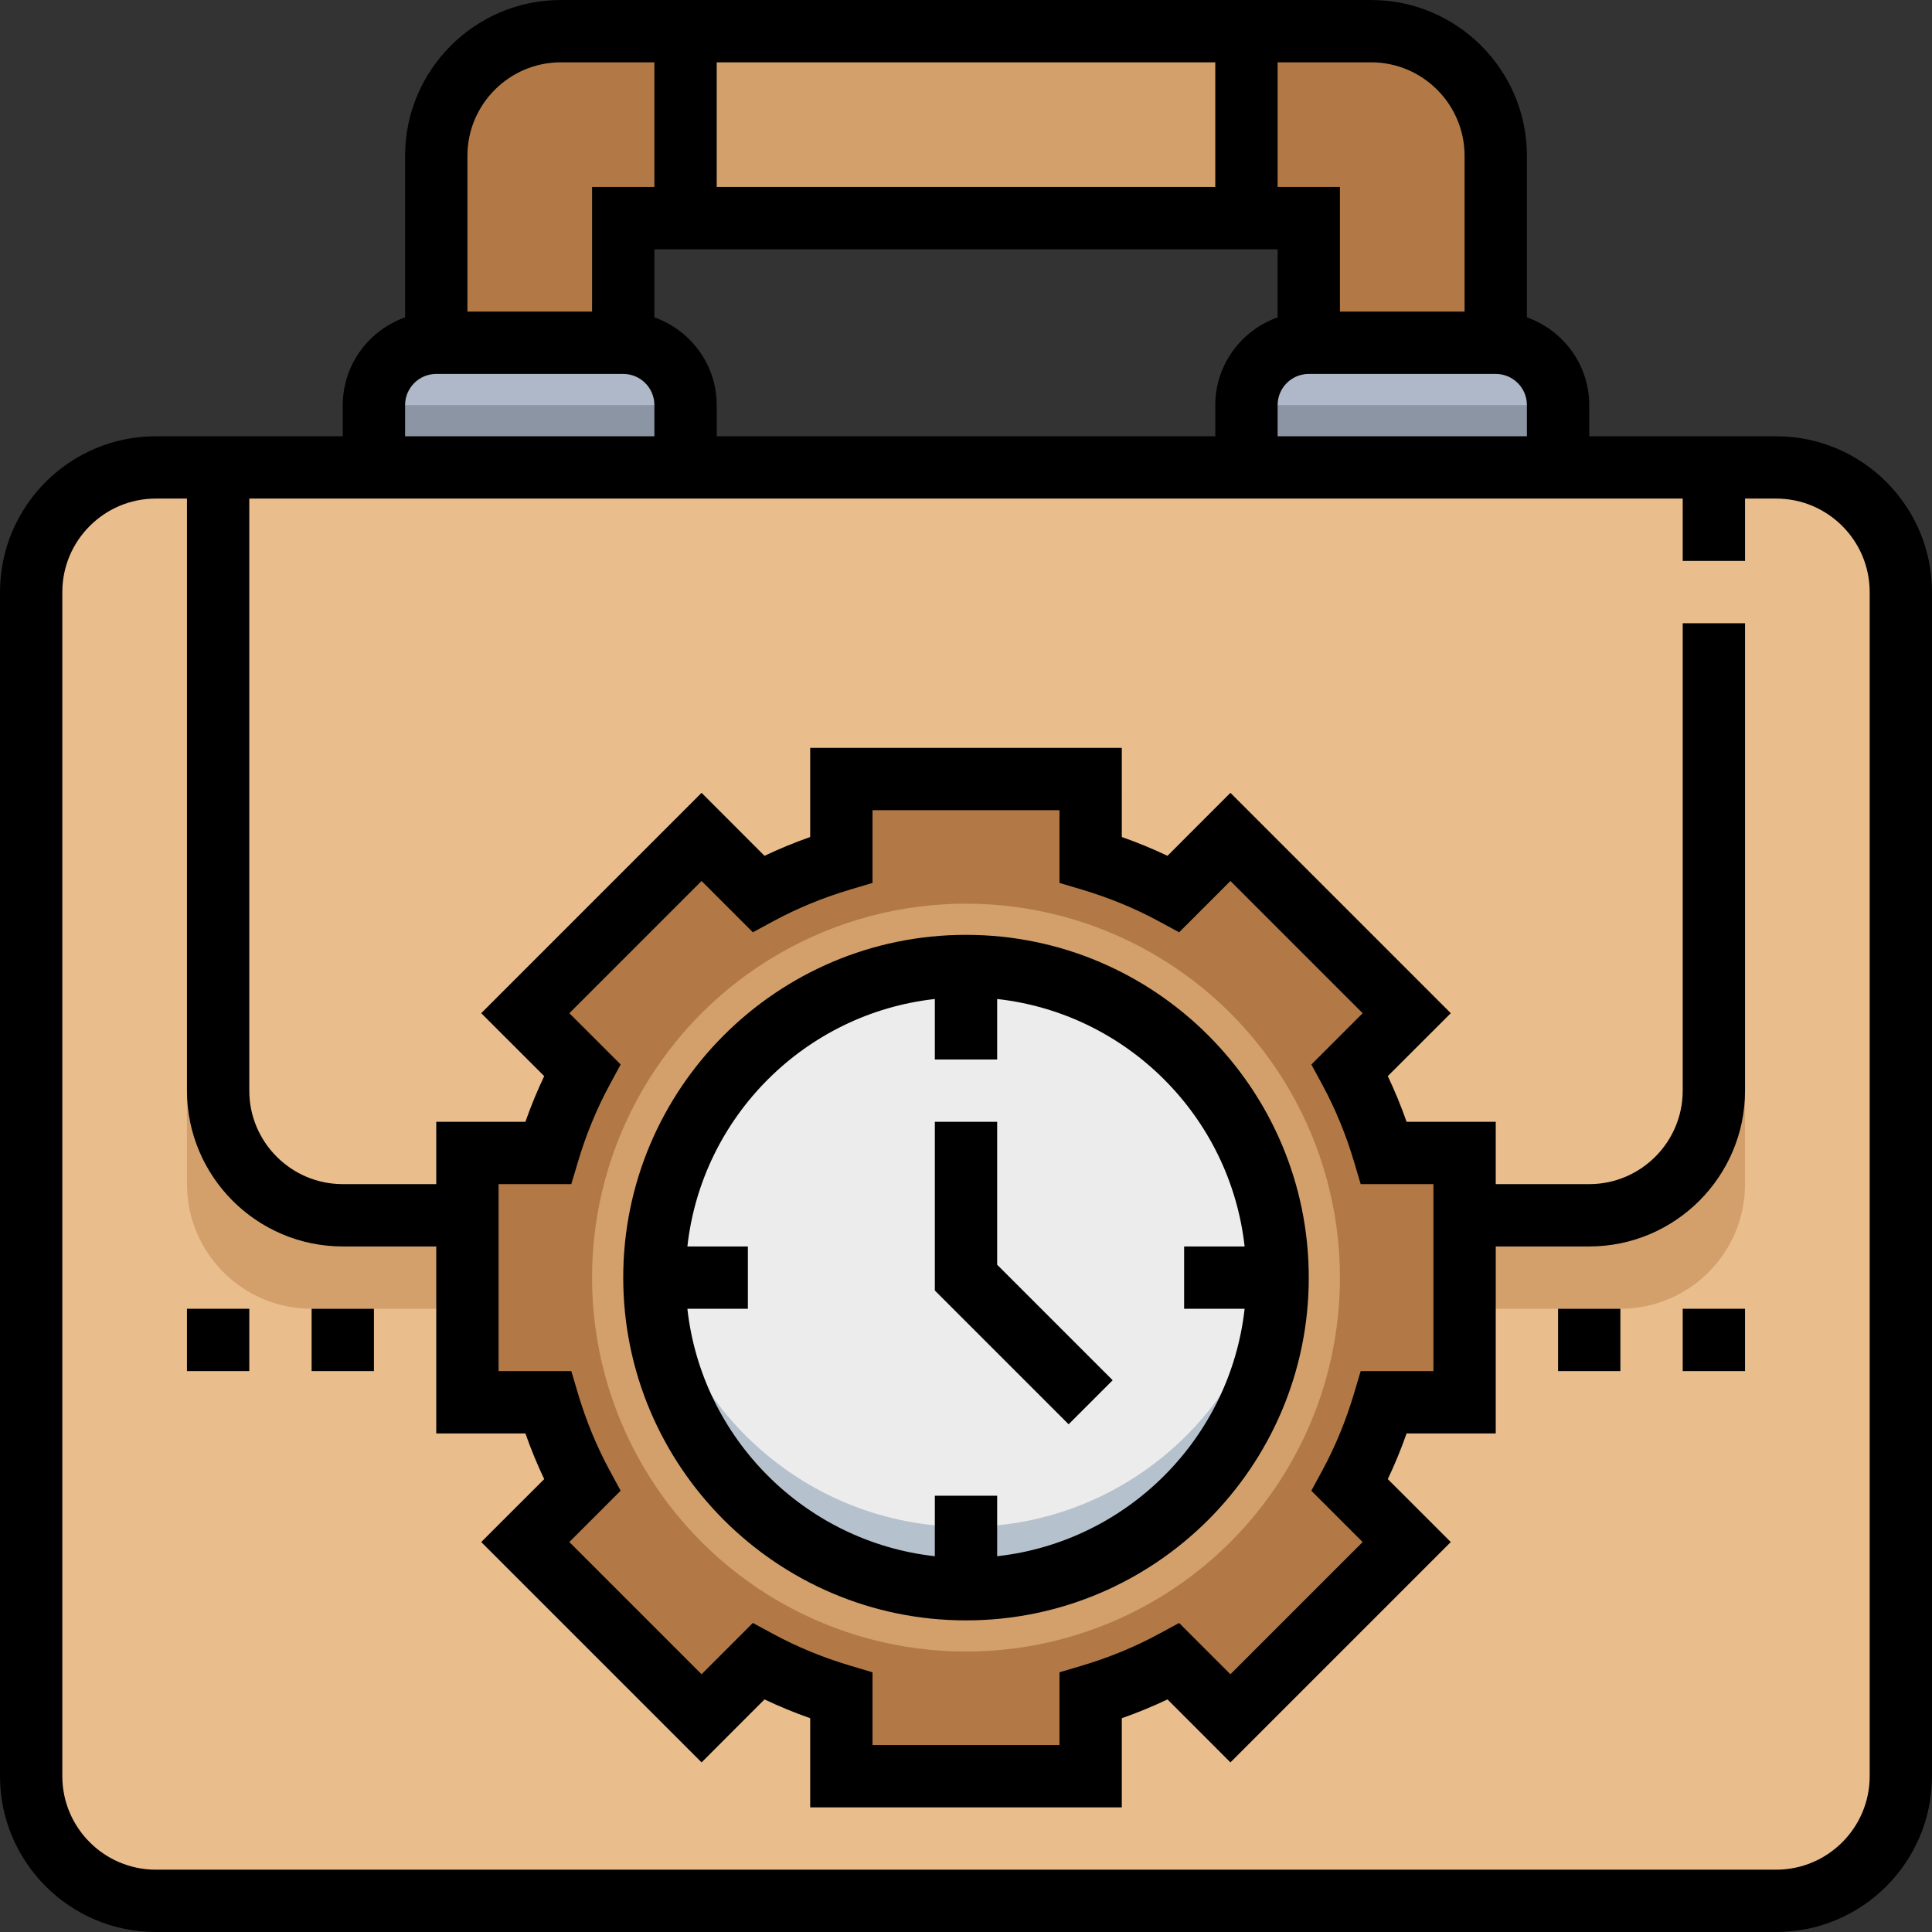 <?xml version="1.0" encoding="iso-8859-1"?>
<!-- Generator: Adobe Illustrator 19.0.0, SVG Export Plug-In . SVG Version: 6.00 Build 0)  -->
<svg version="1.1" id="Capa_1" xmlns="http://www.w3.org/2000/svg" xmlns:xlink="http://www.w3.org/1999/xlink" x="0px" y="0px"
	 viewBox="0 0 496 496" style="enable-background:new 0 0 496 496;" xml:space="preserve">
<rect x="0" y="0" width="496" height="496" fill="#333333" stroke="none"/>
<path style="fill:#B27946;" d="M352,8H144c-17.672,0-32,14.328-32,32v48h48V56h176v32h48V40C384,22.328,369.672,8,352,8z"/>
<g>
	<path style="fill:#AFB8C9;" d="M96,120v-16c0-8.84,7.16-16,16-16h48c8.84,0,16,7.16,16,16v16H96z"/>
	<path style="fill:#AFB8C9;" d="M320,120v-16c0-8.84,7.16-16,16-16h48c8.84,0,16,7.16,16,16v16H320z"/>
</g>
<path style="fill:#EABD8C;" d="M456,488H40c-17.672,0-32-14.328-32-32V152c0-17.672,14.328-32,32-32h416c17.672,0,32,14.328,32,32
	v304C488,473.672,473.672,488,456,488z"/>
<path style="fill:#D3A06C;" d="M448,224v80c0,17.672-14.328,32-32,32h-34.664H114.664H80c-17.672,0-32-14.328-32-32v-80H448z"/>
<path style="fill:#EABD8C;" d="M440,120v160c0,17.672-14.328,32-32,32h-32H120H88c-17.672,0-32-14.328-32-32V120H440z"/>
<path style="fill:#B27946;" d="M376,360v-64h-20.696c-2.216-7.44-5.136-14.576-8.768-21.28l14.6-14.6l-45.256-45.256l-14.6,14.6
	c-6.704-3.632-13.84-6.552-21.28-8.768V200h-64v20.696c-7.44,2.216-14.576,5.136-21.28,8.768l-14.6-14.6l-45.256,45.256l14.6,14.6
	c-3.632,6.704-6.552,13.84-8.768,21.28H120v64h20.696c2.216,7.44,5.136,14.576,8.768,21.28l-14.6,14.6l45.256,45.256l14.6-14.6
	c6.704,3.632,13.84,6.552,21.28,8.768V456h64v-20.696c7.44-2.216,14.576-5.136,21.28-8.768l14.6,14.6l45.256-45.256l-14.6-14.6
	c3.632-6.704,6.552-13.84,8.768-21.28H376z"/>
<circle style="fill:#D3A06C;" cx="248" cy="328" r="96"/>
<circle style="fill:#ECECEC;" cx="248" cy="328" r="80"/>
<path style="fill:#B6C1CE;" d="M248,392c-41.48,0-75.584-31.576-79.6-72c-0.256,2.632-0.4,5.296-0.4,8c0,44.184,35.816,80,80,80
	s80-35.816,80-80c0-2.704-0.144-5.368-0.4-8C323.584,360.424,289.48,392,248,392z"/>
<rect x="176" y="8" style="fill:#D3A06C;" width="144" height="48"/>
<g>
	<rect x="320" y="104" style="fill:#8C95A4;" width="80" height="16"/>
	<rect x="96" y="104" style="fill:#8C95A4;" width="80" height="16"/>
</g>
<path d="M456,112h-48v-8c0-10.416-6.712-19.216-16-22.528V40c0-22.056-17.944-40-40-40H144c-22.056,0-40,17.944-40,40v41.472
	C94.712,84.784,88,93.584,88,104v8H40c-22.056,0-40,17.944-40,40v304c0,22.056,17.944,40,40,40h416c22.056,0,40-17.944,40-40V152
	C496,129.944,478.056,112,456,112z M328,112v-8c0-4.416,3.584-8,8-8h48c4.416,0,8,3.584,8,8v8H328z M168,81.472V64h160v17.472
	c-9.288,3.312-16,12.112-16,22.528v8H184v-8C184,93.584,177.288,84.784,168,81.472z M184,48V16h128v32H184z M376,40v40h-32V48h-16
	V16h24C365.232,16,376,26.768,376,40z M144,16h24v32h-16v32h-32V40C120,26.768,130.768,16,144,16z M104,104c0-4.416,3.584-8,8-8h48
	c4.416,0,8,3.584,8,8v8h-64V104z M480,456c0,13.232-10.768,24-24,24H40c-13.232,0-24-10.768-24-24V152c0-13.232,10.768-24,24-24h8
	v152c0,22.056,17.944,40,40,40h24v48h22.888c1.408,4.024,3.024,7.944,4.824,11.728l-16.168,16.16l56.568,56.568l16.16-16.168
	c3.784,1.8,7.704,3.416,11.728,4.824V464h80v-22.888c4.024-1.408,7.944-3.024,11.728-4.824l16.16,16.168l56.568-56.568
	l-16.168-16.16c1.8-3.784,3.416-7.704,4.824-11.728H384v-48h24c22.056,0,40-17.944,40-40V160h-16v120c0,13.232-10.768,24-24,24h-24
	v-16h-22.888c-1.408-4.024-3.024-7.944-4.824-11.728l16.168-16.16l-56.568-56.568l-16.16,16.168
	c-3.784-1.8-7.704-3.416-11.728-4.824V192h-80v22.888c-4.024,1.408-7.944,3.024-11.728,4.824l-16.16-16.168l-56.568,56.568
	l16.168,16.16c-1.8,3.784-3.416,7.704-4.824,11.728H112v16H88c-13.232,0-24-10.768-24-24V128h368v16h16v-16h8
	c13.232,0,24,10.768,24,24V456z M146.168,260.12l33.944-33.944l13.168,13.168l5.248-2.84c6.128-3.32,12.776-6.056,19.752-8.128
	l5.72-1.704V208h48v18.672l5.72,1.704c6.976,2.072,13.624,4.808,19.752,8.128l5.248,2.84l13.168-13.168l33.944,33.944
	l-13.168,13.168l2.84,5.248c3.32,6.128,6.056,12.776,8.128,19.752l1.696,5.712H368v48h-18.672l-1.704,5.72
	c-2.072,6.976-4.808,13.624-8.128,19.752l-2.84,5.248l13.168,13.168l-33.944,33.944l-13.168-13.168l-5.248,2.84
	c-6.128,3.32-12.776,6.056-19.752,8.128L272,429.328V448h-48v-18.672l-5.72-1.704c-6.976-2.072-13.624-4.808-19.752-8.128
	l-5.248-2.84l-13.168,13.168l-33.944-33.944l13.168-13.168l-2.84-5.248c-3.32-6.128-6.056-12.776-8.128-19.752L146.672,352H128v-48
	h18.672l1.704-5.72c2.072-6.976,4.808-13.624,8.128-19.752l2.84-5.248L146.168,260.12z"/>
<path d="M248,416c48.52,0,88-39.48,88-88s-39.48-88-88-88s-88,39.48-88,88S199.48,416,248,416z M240,256.472V272h16v-15.528
	c33.32,3.704,59.824,30.208,63.528,63.528H304v16h15.528c-3.704,33.32-30.208,59.824-63.528,63.528V384h-16v15.528
	c-33.32-3.704-59.824-30.208-63.528-63.528H192v-16h-15.528C180.176,286.68,206.68,260.176,240,256.472z"/>
<polygon points="285.656,354.344 256,324.688 256,288 240,288 240,331.312 274.344,365.656 "/>
<rect x="400" y="336" width="16" height="16"/>
<rect x="432" y="336" width="16" height="16"/>
<rect x="80" y="336" width="16" height="16"/>
<rect x="48" y="336" width="16" height="16"/>
<g>
</g>
<g>
</g>
<g>
</g>
<g>
</g>
<g>
</g>
<g>
</g>
<g>
</g>
<g>
</g>
<g>
</g>
<g>
</g>
<g>
</g>
<g>
</g>
<g>
</g>
<g>
</g>
<g>
</g>
</svg>
